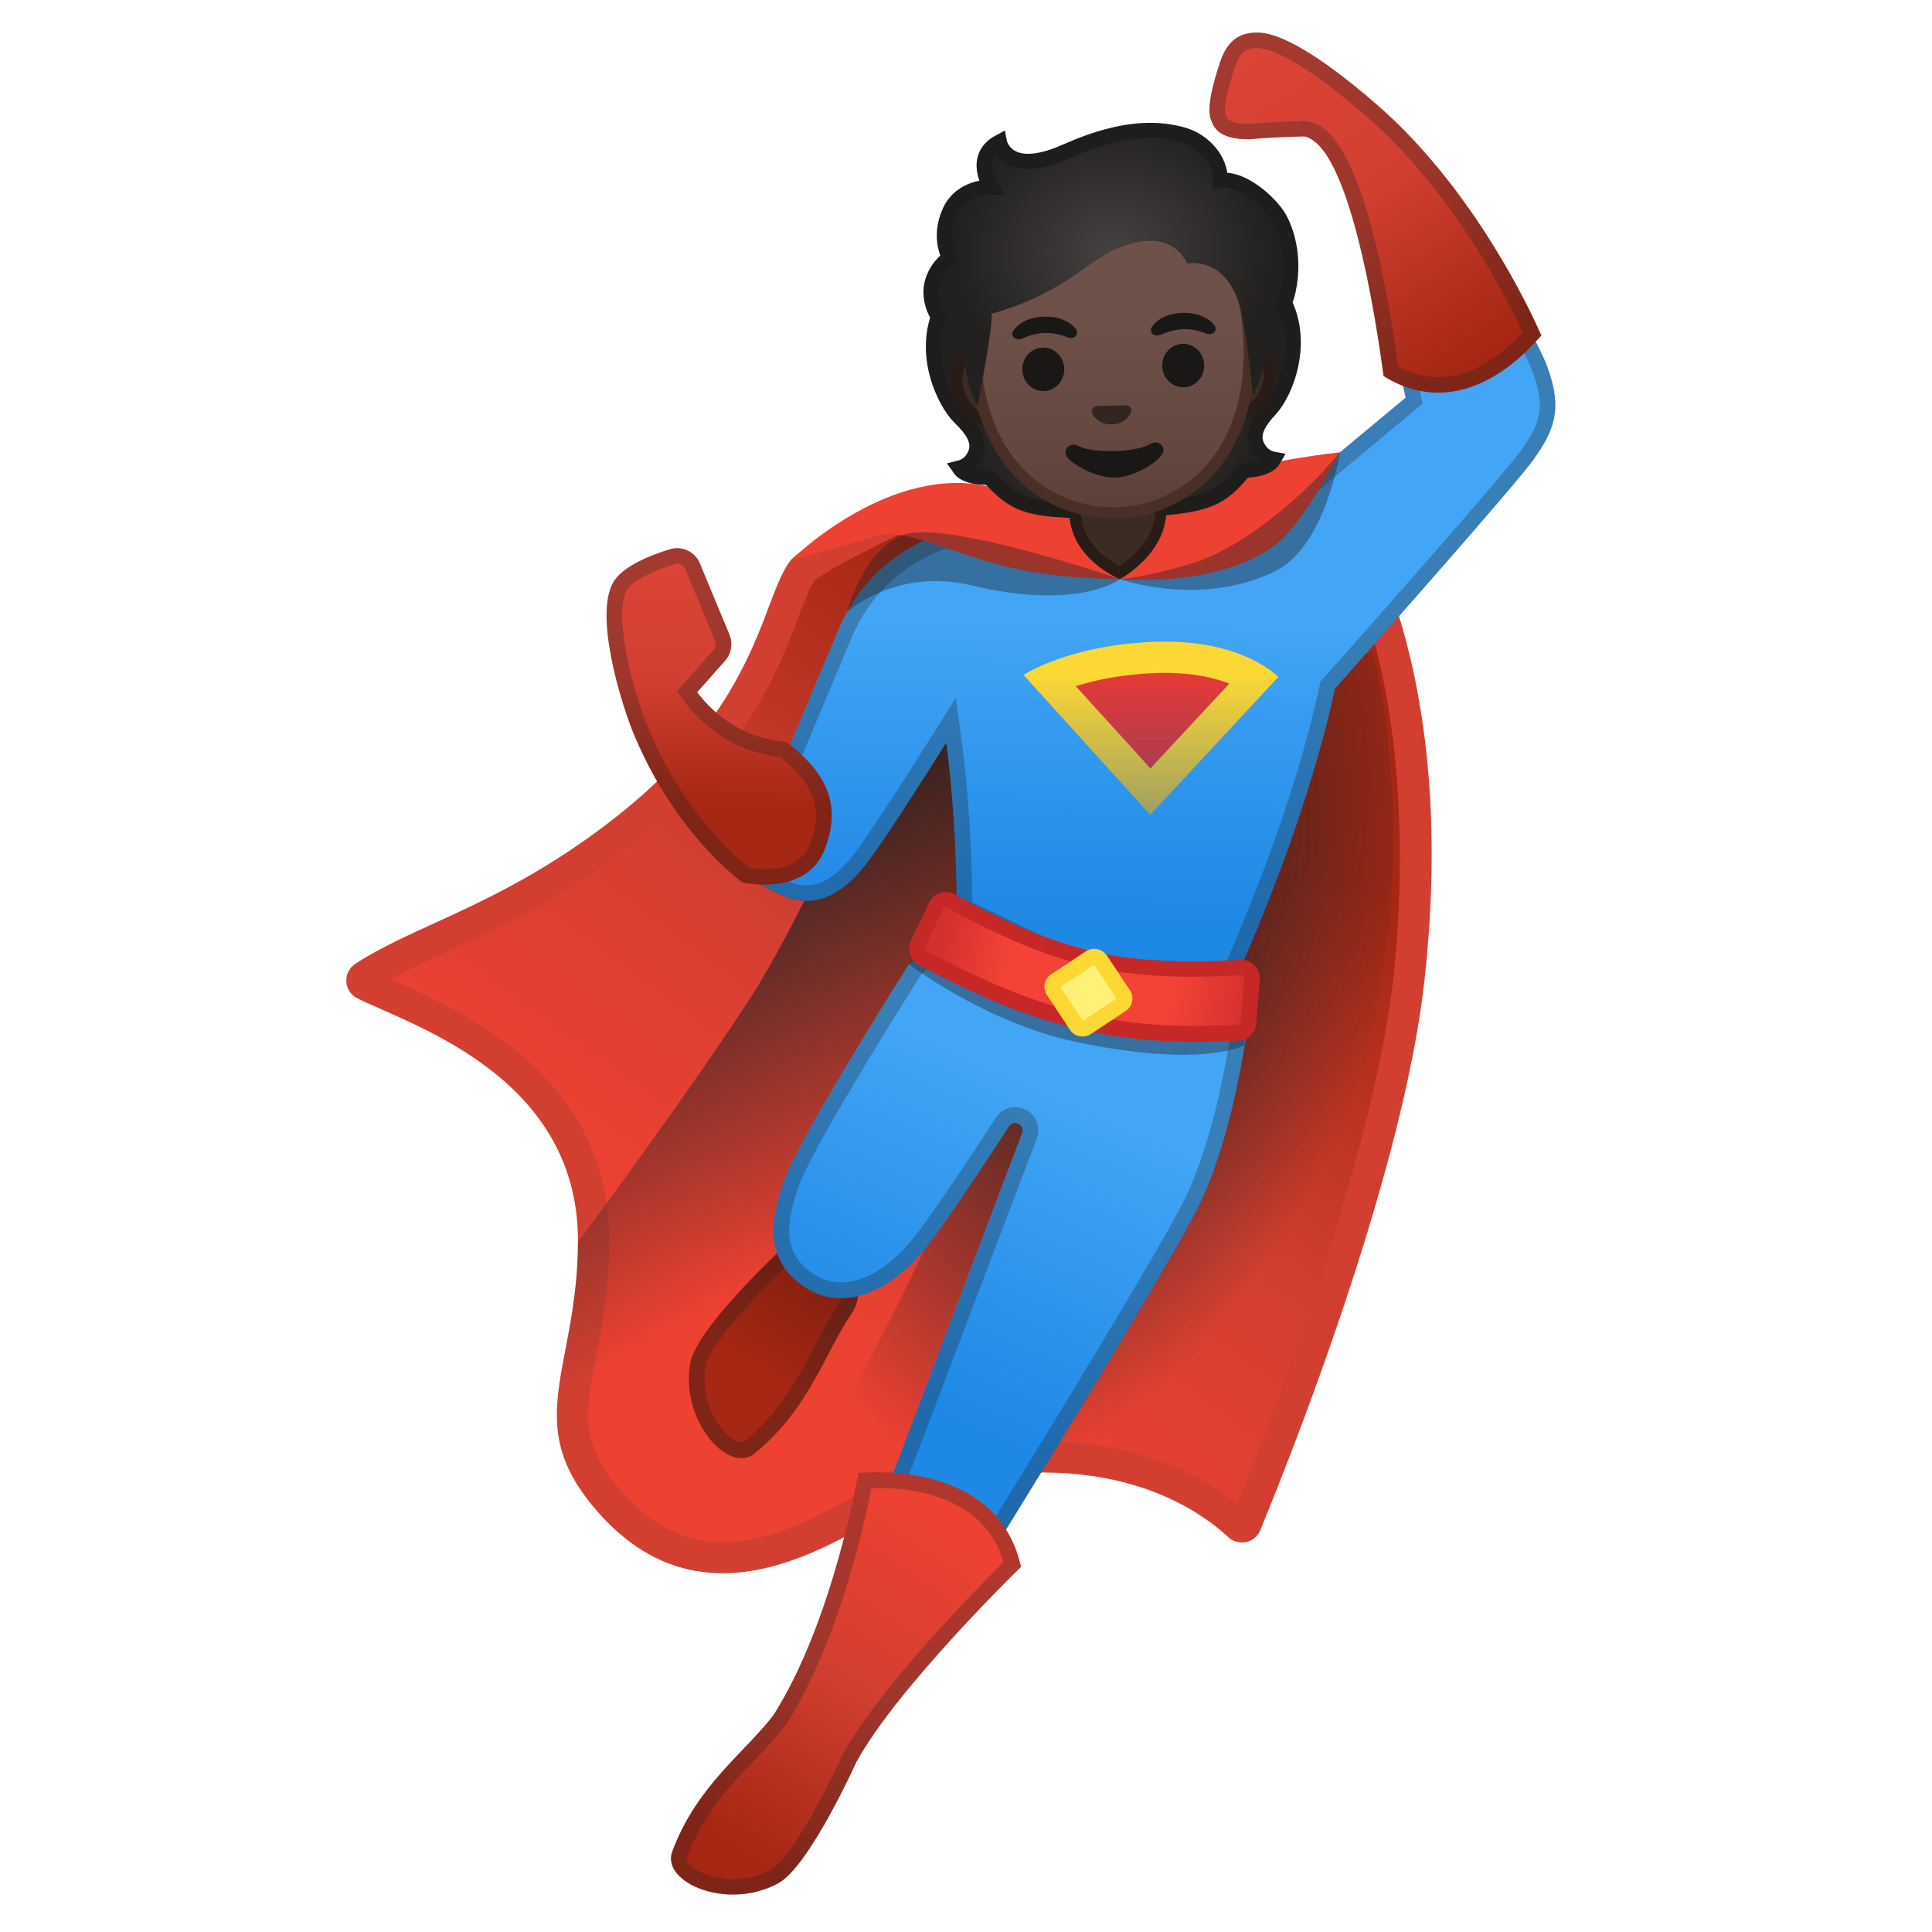 <svg viewBox="0 0 128 128" xmlns="http://www.w3.org/2000/svg" xmlns:xlink="http://www.w3.org/1999/xlink" width="512px" height="512px"><linearGradient id="a" x1="78.234" x2="50.453" y1="49.483" y2="86.693" gradientUnits="userSpaceOnUse"><stop stop-color="#A52714" offset="0"/><stop stop-color="#D23F31" offset=".529"/><stop stop-color="#ED4132" offset="1"/></linearGradient><path d="M47.88 103.2c-2.81 0-5.24-1.19-7.42-3.64-3.19-3.58-2.73-5.98-1.97-9.96.39-2.04.83-4.36.85-7.29.05-10.34-9.2-14.42-13.64-16.38-.6-.26-1.13-.5-1.55-.71-.12-.06-.16-.16-.16-.24s.02-.18.13-.26c1.45-.94 3.13-1.71 5.07-2.6 3.41-1.56 7.66-3.51 12.47-7.34 6.96-5.53 8.95-10.78 10.27-14.26.47-1.23.84-2.2 1.28-2.76.51-.62 4.43-2.63 7.89-4.2 1.99.53 4.9 1.31 5.17 1.4l9.45 4.18c.32.12.6.17.88.17.44 0 .87-.12 1.24-.35l9.74-6.02c.05-.03.1-.05.16-.05.04 0 .15.01.23.12 1.8 2.6 7.5 12.59 5.4 31.77-1.37 12.49-8.62 30.87-10.81 36.2a.28.28 0 0 1-.27.18c-.07 0-.14-.03-.2-.08-1.85-1.7-6.01-4.55-12.99-4.55-2.22 0-4.58.29-7.04.86-.93.22-2.11.92-3.6 1.82-2.82 1.68-6.68 3.99-10.58 3.99z" fill="url(#a)"/><path d="M87.51 34.2c6.46 10.05 5.33 25.8 4.82 30.46-1.29 11.7-7.81 28.69-10.35 34.97-2.25-1.79-6.42-4.13-12.88-4.13-2.3 0-4.74.3-7.27.88-1.09.25-2.33 1-3.9 1.94-2.71 1.62-6.42 3.85-10.04 3.85-2.5 0-4.68-1.08-6.65-3.29-2.85-3.2-2.48-5.17-1.73-9.08.4-2.09.85-4.46.86-7.48.05-11.01-9.61-15.28-14.26-17.33-.08-.03-.16-.07-.23-.1 1.11-.61 2.36-1.18 3.74-1.82 3.46-1.59 7.77-3.56 12.68-7.47 7.18-5.71 9.32-11.34 10.59-14.7.4-1.07.76-1.99 1.09-2.44.69-.62 4.12-2.38 7.2-3.79 2.08.56 4.2 1.13 4.69 1.27l9.42 4.16.06.03.06.02c.38.14.77.21 1.18.21.63 0 1.25-.18 1.79-.51l9.13-5.65m.22-2.34c-.24 0-.49.07-.7.2l-9.74 6.02a1.325 1.325 0 0 1-1.16.12l-9.53-4.21c-.25-.09-5.6-1.52-5.6-1.52s-7.64 3.43-8.61 4.65c-1.92 2.41-2 9.39-11.38 16.85-7.39 5.88-13.27 7.16-17.46 9.88-.86.56-.79 1.84.13 2.29 3.61 1.8 14.67 5.18 14.61 16.16-.04 8.53-3.9 12.02 1.39 17.95 2.63 2.95 5.45 3.98 8.2 3.98 6.21 0 12.04-5.29 14.41-5.84 2.53-.59 4.79-.83 6.8-.83 6.55 0 10.44 2.58 12.29 4.28.26.24.58.35.9.35a1.3 1.3 0 0 0 1.22-.82c2.41-5.87 9.51-23.96 10.88-36.48 2.12-19.3-3.47-29.43-5.57-32.47a1.29 1.29 0 0 0-1.08-.56z" fill="#D23F31"/><radialGradient id="b" cx="73.878" cy="63.37" r="18.579" gradientTransform="matrix(.936 .351 -.681 1.814 47.872 -77.563)" gradientUnits="userSpaceOnUse"><stop stop-color="#212121" offset="0"/><stop stop-color="#212121" stop-opacity="0" offset=".999"/></radialGradient><path d="M89.44 73.69c5.41-16.75 1.49-30.51 1.49-30.51s-15.88 5.61-15.91 6.26c-.04.65-10.32 25.11-10.32 25.11s-7.5 20.26-17 29.68c6.81-.74 12.32-5.31 14.59-5.83 7.09-1.65 12.06-.59 15.33.96 1.78-2.85 8.02-13.89 11.82-25.67z" fill="url(#b)"/><linearGradient id="c" x1="43.406" x2="58.099" y1="55.102" y2="80.47" gradientUnits="userSpaceOnUse"><stop stop-color="#212121" offset="0"/><stop stop-color="#212121" stop-opacity="0" offset=".999"/></linearGradient><path d="M66.97 43.62l-5.07-2.3S53.86 59.67 49.79 66c-4.08 6.33-11.5 16.3-11.5 16.3.01 8.53-3.9 12.02 1.39 17.95.36.4.72.75 1.08 1.08 3.39-4.07 8.99-12.02 13.19-17.98C65.3 67.24 66.97 43.62 66.97 43.62z" fill="url(#c)"/><linearGradient id="d" x1="54.129" x2="49.129" y1="84.028" y2="91.778" gradientUnits="userSpaceOnUse"><stop stop-color="#851F10" offset=".001"/><stop stop-color="#A52714" offset=".841"/></linearGradient><path d="M51.68 82.85s-5.54 5.15-5.95 7.46c-.68 3.83 2.56 7.37 4.24 6 3.65-2.96 4.64-6.63 6.45-9.29 1.8-2.66-2.34-6.6-4.74-4.17z" fill="url(#d)"/><linearGradient id="e" x1="75.006" x2="74.834" y1="41.42" y2="61.098" gradientUnits="userSpaceOnUse"><stop stop-color="#42A5F5" offset="0"/><stop stop-color="#1E88E5" offset="1"/></linearGradient><path d="M102.54 24.36c-1.01-2.75-5.95-10.64-5.95-10.64l-5.74 2.76 2.28 9.86-10.27 8.55c-4.83-1.13-9.26-1.06-12.95-.52-2.94-.22-11.3-.12-14.46 7.57l-4.58 10.9-3.71 1.29c-1.03 2.15 2.35 4.09 4.5 5.11 2.15 1.03 4 .23 5.76-2.04 1.05-1.36 3.49-5.17 5.27-8 .4 3.03.68 6.73.7 11.23l8.33 4.01 10.14.44c3.7-8.37 5.6-14.74 6.58-19.25 3.35-3.78 12.03-13.6 13.14-15.16 1.39-1.93 1.97-3.36.96-6.11z" fill="url(#e)"/><path d="M96.2 15.06c1.26 2.05 4.59 7.54 5.37 9.66.88 2.38.4 3.44-.82 5.16-.74 1.04-5.63 6.68-13.08 15.07l-.18.2-.06.27c-1.17 5.42-3.27 11.61-6.23 18.4l-9.22-.4-7.56-3.64c-.04-3.87-.28-7.47-.71-10.71l-.38-2.84-1.53 2.43c-2.61 4.14-4.41 6.87-5.22 7.92-1.08 1.4-2.11 2.08-3.14 2.08-.43 0-.87-.11-1.36-.34-2.6-1.24-4.08-2.47-4.09-3.38l3.19-1.11.44-.15.18-.42 4.58-10.91c2.5-6.08 8.61-6.98 12.04-6.98.47 0 .94.02 1.39.05l.11.01.11-.02c1.66-.24 3.34-.37 5-.37 2.55 0 5.09.29 7.56.87l.5.12.4-.33 10.27-8.55.49-.41-.14-.62-2.09-9.05 4.18-2.01m.39-1.33l-5.74 2.76 2.28 9.86-10.27 8.55c-2.75-.64-5.37-.89-7.8-.89-1.84 0-3.56.15-5.15.38-.4-.03-.9-.05-1.47-.05-3.64 0-10.26.97-13 7.62l-4.58 10.9-3.71 1.29c-1.03 2.15 2.35 4.09 4.5 5.11.62.3 1.22.44 1.8.44 1.42 0 2.71-.87 3.96-2.48 1.05-1.36 3.49-5.17 5.27-8 .4 3.03.68 6.73.7 11.23l8.33 4.01 10.14.44c3.7-8.37 5.6-14.74 6.58-19.25 3.35-3.78 12.03-13.6 13.14-15.16 1.38-1.94 1.96-3.37.95-6.12-.99-2.75-5.93-10.64-5.93-10.64z" fill="#212121" opacity=".29"/><linearGradient id="f" x1="47.557" x2="47.794" y1="53.279" y2="37.557" gradientUnits="userSpaceOnUse"><stop stop-color="#A52714" offset="0"/><stop stop-color="#D23F31" offset=".529"/><stop stop-color="#DB4437" offset="1"/></linearGradient><path d="M40.61 38.62c.59-1.08 2.44-1.82 3.77-2.23.81-.25 1.67.16 1.99.94l1.96 4.72c.24.58.13 1.25-.29 1.73l-1.85 2.08c.68.92 1.53 1.66 2.51 2.25 1.67 1.01 3.34.97 3.51 1.11 2.12 1.71 3.7 3.71 2.46 6.99-1.23 3.26-5.47 2.26-5.47 2.26s-4.35-3.06-7.15-9.7c-.9-2.13-2.67-7.91-1.44-10.15z" fill="url(#f)"/><linearGradient id="g" x1="55.616" x2="55.616" y1="101.54" y2="101.54" gradientUnits="userSpaceOnUse"><stop stop-color="#BD161D" offset=".003"/><stop stop-color="#D21920" offset=".19"/><stop stop-color="#E11B22" offset=".399"/><stop stop-color="#EA1C24" offset=".643"/><stop stop-color="#ED1C24" offset="1"/></linearGradient><path d="M53.44 83.12c.78 0 1.67.62 2.12 1.47.2.39.48 1.14 0 1.84-.59.87-1.08 1.8-1.6 2.79-1.12 2.14-2.29 4.36-4.65 6.28-.06.05-.11.07-.19.07-.27 0-.77-.26-1.26-.85-.75-.89-1.43-2.47-1.12-4.24.24-1.35 3.44-4.84 5.67-6.91.31-.3.64-.45 1.03-.45m0-1.03c-.61 0-1.23.23-1.75.76 0 0-5.54 5.15-5.95 7.46-.58 3.26 1.67 6.3 3.39 6.3.3 0 .59-.09.84-.3 3.65-2.96 4.64-6.63 6.45-9.29 1.41-2.08-.81-4.93-2.98-4.93z" fill="#212121" opacity=".29"/><linearGradient id="h" x1="68.789" x2="59.641" y1="72.073" y2="92.614" gradientUnits="userSpaceOnUse"><stop stop-color="#42A5F5" offset="0"/><stop stop-color="#1E88E5" offset="1"/></linearGradient><path d="M70.4 66.77l-.25.68c-.45-1.66-1.51-3.18-2.95-3.95 0 0-5.78-1.91-7.23.78 0 0-6.93 10.92-8.03 13.96-1.11 3.04-1.07 5.52 1.53 7.13 2.1 1.29 4.92.67 7.5-2.26 1.16-1.32 3.84-5.35 5.87-8.48.32-.5 1.09-.11.88.45L55.6 106.99l5.41 3.44S77.1 84.7 79.48 79.78c2.37-4.92 3.22-12.14 3.22-12.14l-12.3-.87z" fill="url(#h)"/><path d="M63.27 63.87c1.56 0 3.21.48 3.54.59 1.69.78 11.2 3.1 14.73 3.96-.31 2.06-1.21 7.19-2.99 10.9-2.07 4.3-15.01 25.1-17.86 29.66l-3.82-2.43 11.82-31.12c.18-.48.12-.99-.16-1.41-.29-.42-.77-.67-1.28-.67s-.99.26-1.27.7c-2.86 4.4-4.91 7.37-5.78 8.36-1.44 1.64-3.03 2.55-4.47 2.55-.61 0-1.19-.16-1.71-.48-1.88-1.16-2.2-2.87-1.1-5.89 1.05-2.9 7.87-13.65 7.94-13.76l.04-.06c.3-.6 1.11-.9 2.37-.9m0-1.03c-1.36 0-2.7.33-3.3 1.44 0 0-6.93 10.92-8.03 13.96-1.11 3.04-1.07 5.52 1.53 7.13.68.42 1.45.64 2.25.64 1.66 0 3.51-.93 5.25-2.9 1.16-1.32 3.84-5.35 5.87-8.48.1-.16.26-.23.41-.23.31 0 .62.3.48.68l-12.12 31.91 5.41 3.44S77.11 84.7 79.49 79.78c2.37-4.92 3.22-12.14 3.22-12.14s-14.06-3.36-15.5-4.13c-.01-.02-2-.67-3.94-.67z" fill="#212121" opacity=".29"/><path d="M60.24 63.89l2-3.26c.28-.63 1-.89 1.58-.56 6.62 3.79 10.14 4.78 17.67 4.34.69-.04 1.26.59 1.21 1.33l-.26 3.51s-2.76 1.56-11.19-.23c-5.98-1.27-11.01-5.13-11.01-5.13z" fill="#212121" opacity=".4"/><linearGradient id="i" x1="62.148" x2="82.817" y1="62.55" y2="67.068" gradientUnits="userSpaceOnUse"><stop stop-color="#D32F2F" offset="0"/><stop stop-color="#F44336" offset=".23"/><stop stop-color="#F44336" offset=".742"/><stop stop-color="#D32F2F" offset="1"/></linearGradient><path d="M79.34 68.5c-6.46 0-11.23-1.31-18.21-5.03a.73.73 0 0 1-.31-.94l1.19-2.52a.719.719 0 0 1 .98-.33c5.71 3.05 9.55 4.5 15.94 4.5.99 0 2.06-.03 3.27-.1a.723.723 0 0 1 .75.77l-.23 2.9a.72.72 0 0 1-.67.66c-.94.07-1.85.09-2.71.09z" fill="url(#i)"/><path d="M62.66 60.13c.03 0 .06.01.09.02 5.79 3.09 9.69 4.56 16.18 4.56 1 0 2.08-.03 3.31-.1.07 0 .12.04.14.06.03.03.06.08.05.15l-.23 2.9c-.01.1-.09.18-.18.18-.93.05-1.84.07-2.69.07-6.37 0-11.07-1.3-17.96-4.97-.09-.05-.13-.17-.08-.26l1.19-2.52c.04-.06.13-.09.18-.09m0-1.03c-.46 0-.9.26-1.11.7l-1.19 2.52c-.28.59-.04 1.31.53 1.62 6.57 3.49 11.49 5.09 18.44 5.09.88 0 1.79-.03 2.74-.08.61-.03 1.11-.52 1.16-1.13l.23-2.9a1.23 1.23 0 0 0-1.23-1.33h-.07c-1.16.06-2.23.1-3.24.1-5.99 0-9.63-1.2-15.7-4.44a.983.983 0 0 0-.56-.15z" fill="#C62828"/><path d="M69.48 45.02c1.28-.56 3.66-1.34 7.09-1.47.22-.01.43-.01.63-.01 3.09 0 4.98.84 5.95 1.43l-6.94 7.46-6.73-7.41z" fill="#E53935"/><path d="M77.21 44.58c1.89 0 3.28.34 4.24.71l-5.23 5.62-4.95-5.45c1.27-.4 3.06-.79 5.33-.87.22-.01.41-.01.61-.01m0-2.07c-.22 0-.44 0-.67.01-5.77.21-8.73 2.2-8.73 2.2l8.4 9.25 8.48-9.12s-2.19-2.34-7.48-2.34z" fill="#FDD835"/><path d="M71.72 68.16c-.16 0-.31-.08-.39-.21l-1.53-2.31c-.07-.11-.09-.23-.07-.35s.1-.23.2-.3l2.31-1.53c.08-.05.17-.08.26-.08.16 0 .31.08.39.21l1.53 2.31c.14.22.08.51-.13.65l-2.31 1.53c-.08.05-.17.08-.26.08z" fill="#FFF176"/><path d="M72.49 63.92l1.48 2.23-2.23 1.48-1.48-2.23 2.23-1.48m.01-1.06c-.19 0-.38.05-.55.16l-2.31 1.53c-.46.3-.58.92-.28 1.37l1.53 2.31c.19.29.51.44.83.44.19 0 .38-.05.55-.16l2.31-1.53c.46-.3.58-.92.28-1.37l-1.53-2.31c-.2-.28-.51-.44-.83-.44z" fill="#FDD835"/><linearGradient id="j" x1="48.301" x2="62.155" y1="121.94" y2="100.85" gradientUnits="userSpaceOnUse"><stop stop-color="#A52714" offset="0"/><stop stop-color="#D23F31" offset=".529"/><stop stop-color="#ED4132" offset="1"/></linearGradient><path d="M56.86 97.6s-1.61 9.66-5.58 15.98c-1.94 2.57-5.1 4.68-6.74 9.09-.75 2.03 3.63 3.96 7.04 2.09 2.05-1.13 5.16-8.03 5.16-8.03 2.73-4.98 10.9-12.92 10.9-12.92-1.58-7.29-10.78-6.21-10.78-6.21z" fill="url(#j)"/><path d="M58.1 98.58c2.63 0 7.12.65 8.39 4.91-1.75 1.73-8.21 8.29-10.66 12.75l-.04.08c-1.23 2.73-3.5 6.88-4.71 7.55-.75.41-1.63.63-2.52.63-1.43 0-2.6-.56-2.97-1.09-.14-.2-.1-.31-.08-.36 1.06-2.85 2.79-4.66 4.46-6.41.77-.81 1.5-1.57 2.13-2.41l.03-.04.02-.04c3.4-5.42 5.09-13.05 5.58-15.55.12-.02.24-.02.37-.02m0-1.04c-.76 0-1.24.06-1.24.06s-1.61 9.66-5.58 15.98c-1.94 2.57-5.1 4.68-6.74 9.09-.54 1.45 1.54 2.85 4.02 2.85.99 0 2.05-.22 3.02-.76 2.05-1.13 5.16-8.03 5.16-8.03 2.73-4.98 10.9-12.92 10.9-12.92-1.22-5.62-6.97-6.27-9.54-6.27z" fill="#212121" opacity=".29"/><path d="M52.39 37.13s6.21-6.2 12.78-4.97c7.57 1.42 9.04 6.21 9.04 6.21s-3.81.03-7.24-.76c-3.47-.8-6.56-2.41-8.4-2.22l-6.18 1.74z" fill="#ED4132"/><path d="M74.21 38.37s3.05-5.53 6.37-6.72 8.19-1.68 8.19-1.68-2.33 4.55-4.13 6c-3.81 3.04-10.43 2.4-10.43 2.4z" fill="#ED4132"/><path d="M56.13 40.53s3.26-2.94 8.22-1.75c7.14 1.71 9.86-.41 9.86-.41s5.25 1.89 10.22-.5c3.41-1.64 4.34-7.89 4.34-7.89L87.6 31.3s-4.38 4.77-8.74 6.06c-3.19.95-4.64 1.01-4.64 1.01s-11.76-4.03-14.44-2.91-3.65 5.07-3.65 5.07z" fill="#212121" opacity=".4"/><radialGradient id="k" cx="73.76" cy="26.696" r="9.816" gradientUnits="userSpaceOnUse"><stop stop-color="#444140" offset="0"/><stop stop-color="#232020" offset="1"/></radialGradient><path d="M83.33 29.64c-.47-.85.02-1.66.86-2.57.94-1.02 2.45-4.48.66-7.48-.32-.04-4.97.16-6.15.19l-5.02.14-5.02.14c-1.18.03-5.83.09-6.15.14-1.62 3.09.08 6.47 1.07 7.44.88.86 1.42 1.64 1 2.52-.28.58-.7.77-1.02.85.09.13.2.24.33.31.46.26 1.03.3 1.4.3.22 0 .39.14.54.3 1.61 1.69 2.71 2.02 8.23 1.87 5.51-.15 6.59-.54 8.11-2.32.14-.17.3-.32.52-.33.37-.02.94-.1 1.38-.38.13-.08.24-.19.32-.33-.32-.06-.75-.23-1.06-.79z" fill="url(#k)"/><path d="M83.33 29.64c-.47-.85.02-1.66.86-2.57.94-1.02 2.45-4.48.66-7.48-.32-.04-4.97.16-6.15.19l-5.02.14-5.02.14c-1.18.03-5.83.09-6.15.14-1.62 3.09.08 6.47 1.07 7.44.88.86 1.42 1.64 1 2.52-.28.58-.7.77-1.02.85.09.13.2.24.33.31.46.26 1.03.3 1.4.3.22 0 .39.14.54.3 1.61 1.69 2.71 2.02 8.23 1.87 5.51-.15 6.59-.54 8.11-2.32.14-.17.3-.32.52-.33.37-.02.94-.1 1.38-.38.13-.08.24-.19.32-.33-.32-.06-.75-.23-1.06-.79z" fill="none" stroke="#1F1D1B" stroke-miterlimit="10"/><path d="M74.19 37.94c-.64-.31-2.97-1.6-2.97-4.08l-.08-2.13 5.69-.16.08 2.25c0 2.28-2.13 3.75-2.72 4.12z" fill="#3C2B24"/><path d="M76.47 31.96l.07 1.85c0 1.91-1.67 3.23-2.37 3.7-.76-.4-2.57-1.57-2.57-3.67l-.07-1.74 2.46-.07 2.48-.07m.72-.77l-6.44.18.09 2.5c0 3.16 3.36 4.5 3.36 4.5s3.07-1.65 3.07-4.55l-.08-2.63z" fill="#291B16"/><path d="M66.07 27.98c-1.42 0-2.62-1.24-2.66-2.77-.04-1.57 1.11-2.88 2.57-2.92l15.42-.42c1.49 0 2.68 1.24 2.72 2.77.04 1.57-1.11 2.88-2.57 2.92l-15.48.42z" fill="#3C2B24"/><path d="M81.46 22.24c1.22 0 2.25 1.08 2.28 2.41.04 1.36-.95 2.5-2.2 2.53l-2.08.06-11.26.31-2.08.06h-.06c-1.22 0-2.25-1.08-2.28-2.41-.02-.66.21-1.3.64-1.78.42-.47.97-.74 1.57-.75l2.08-.06 11.26-.31 2.08-.06h.05m0-.75h-.08l-2.08.06-11.26.31-2.08.06c-1.66.05-2.98 1.53-2.93 3.3.05 1.74 1.4 3.14 3.03 3.14h.08l2.08-.06 11.26-.31 2.08-.06c1.66-.05 2.98-1.53 2.93-3.3-.04-1.74-1.4-3.14-3.03-3.14z" fill="#291B16"/><linearGradient id="l" x1="73.35" x2="73.988" y1="38.492" y2="15.115" gradientTransform="rotate(-1.564 -88.726 23.931)" gradientUnits="userSpaceOnUse"><stop stop-color="#5C4037" offset="0"/><stop stop-color="#63463D" offset=".158"/><stop stop-color="#6D5047" offset=".533"/><stop stop-color="#70534A" offset="1"/></linearGradient><path d="M73.74 33.98c-4.4 0-8.93-3.28-9.13-10.61-.09-3.47.81-6.7 2.56-9.08 1.63-2.22 3.88-3.53 6.18-3.59h.18c4.38 0 9.03 4.56 9.24 12.18.09 3.39-.81 6.24-2.61 8.25a8.548 8.548 0 0 1-6.17 2.85h-.25z" fill="url(#l)"/><path d="M73.53 11.07c4.2 0 8.66 4.42 8.86 11.82.09 3.29-.78 6.05-2.52 7.99a8.143 8.143 0 0 1-5.9 2.72h-.23c-4.22 0-8.57-3.17-8.76-10.24-.16-5.8 3-12.14 8.37-12.29h.18m0-.75h-.19c-4.91.13-9.31 5.51-9.1 13.06.2 7.38 4.82 10.97 9.51 10.97H74c4.77-.13 9.35-3.97 9.15-11.48-.21-7.46-4.79-12.55-9.62-12.55z" fill="#4A2F27"/><g fill="#1A1717"><ellipse transform="rotate(-1.564 69.073 24.456)" cx="69.12" cy="24.47" rx="1.39" ry="1.44"/><ellipse transform="rotate(-1.564 78.336 24.201)" cx="78.39" cy="24.22" rx="1.39" ry="1.44"/></g><path d="M76.2 29.42c-.88.56-3.83.64-4.74.13-.52-.29-1.04.19-.81.65.22.45 1.86 1.48 3.25 1.44s2.95-1.15 3.14-1.62c.2-.47-.33-.92-.84-.6z" fill="#1A1717"/><path d="M74.72 26.87a.292.292 0 0 0-.09-.02l-1.99.05c-.03 0-.06.01-.09.03-.18.08-.27.27-.18.47s.5.75 1.3.72c.8-.02 1.18-.59 1.26-.79a.34.34 0 0 0-.21-.46z" fill="#33251F"/><radialGradient id="m" cx="73.836" cy="21.122" r="10.367" gradientTransform="matrix(1 -.027 .024 .864 -.608 .454)" gradientUnits="userSpaceOnUse"><stop stop-color="#444140" offset="0"/><stop stop-color="#232020" offset="1"/></radialGradient><path d="M70.08 10.26c-3.46 1.33-3.87-.85-3.87-.85-1.87 1-.57 2.99-.57 2.99s-1.93-.09-2.71 1.6c-.81 1.76-.02 3.07-.02 3.07s-1.82 1.23-1.03 3.34c.52 1.41 1.98 1.94 1.98 1.94-.09 3.07.91 4.52.91 4.52s1.05-5.29.92-6.09c0 0 2.2-.5 4.67-2 1.67-1.02 2.8-2.19 4.69-2.67 2.88-.73 3.59 1.35 3.59 1.35s2.67-.59 3.58 3.12c.38 1.52.59 4.08.81 5.64-.02-.14.95-1.85 1.08-3.57.05-.64.97-2.21 1.23-3.37.56-2.53-.32-4.48-.73-5.06-.74-1.06-2.49-2.5-3.76-2.25.03-1.37-1.08-2.61-2.39-3.01-3.57-1.09-7.35.91-8.38 1.3z" fill="url(#m)"/><defs><path id="n" d="M64.5 7.74l-3.32 6.08-.34 7.31 1.57.96.81-2.39 13.65-6.73 6.17 4.05 1.92 4.33 1.48-1.83-.93-12.36z"/></defs><clipPath id="o"><use xlink:href="#n"/></clipPath><g clip-path="url(#o)"><path d="M70.08 10.26c-3.46 1.33-3.87-.85-3.87-.85-1.87 1-.57 2.99-.57 2.99s-1.93-.09-2.71 1.6c-.81 1.76-.02 3.07-.02 3.07s-1.82 1.23-1.03 3.34c.52 1.41 1.98 1.94 1.98 1.94-.09 3.07.91 4.52.91 4.52s1.05-5.29.92-6.09c0 0 2.2-.5 4.67-2 1.67-1.02 2.8-2.19 4.69-2.67 2.88-.73 3.59 1.35 3.59 1.35s2.67-.59 3.58 3.12c.38 1.52.59 4.08.81 5.64-.02-.14.95-1.85 1.08-3.57.05-.64.97-2.21 1.23-3.37.56-2.53-.32-4.48-.73-5.06-.74-1.06-2.49-2.5-3.76-2.25.03-1.37-1.08-2.61-2.39-3.01-3.57-1.09-7.35.91-8.38 1.3z" fill="none" stroke="#1F1D1B" stroke-miterlimit="10"/></g><g fill="#1A1717"><path d="M71.27 21.79c-.27-.34-.9-.84-2.09-.81s-1.79.56-2.04.92c-.11.16-.08.34.01.44.08.1.3.19.55.1.24-.09.72-.35 1.52-.38.8-.02 1.29.22 1.54.3s.47-.02.54-.13.1-.29-.03-.44zM80.45 21.54c-.27-.34-.9-.84-2.09-.81s-1.79.56-2.04.92c-.11.16-.08.34.01.44.08.1.3.19.55.1.24-.09.72-.35 1.52-.38.8-.02 1.29.22 1.54.3s.47-.02.54-.13c.06-.11.09-.29-.03-.44z"/></g><linearGradient id="p" x1="97.368" x2="83.559" y1="23.916" y2="3.03" gradientUnits="userSpaceOnUse"><stop stop-color="#A52714" offset="0"/><stop stop-color="#D23F31" offset=".529"/><stop stop-color="#DB4437" offset="1"/></linearGradient><path d="M91.67 24.92c-.14-.93-1.91-15.14-5.23-15.88 0 0-1.76.02-3.56.18-1.41.05-2.35-.33-2.62-1.22-.33-.68.01-2.2.58-3.9.57-1.71 1.59-1.92 2.4-1.94 1.57-.04 4.25 1.55 7.93 4.73 7.08 6.12 10.95 15.35 10.95 15.35-.13 0-4.69 6.23-10.45 2.68z" fill="url(#p)"/><path d="M44.85 37.35c.24 0 .46.15.56.38l1.96 4.72c.09.21.05.47-.11.64l-1.85 2.08-.56.63.5.68c.73.99 1.67 1.84 2.81 2.52 1.39.84 2.78 1.05 3.44 1.15.04.01.08.01.12.02 1.94 1.61 2.93 3.15 1.98 5.68-.43 1.15-1.46 1.73-3.06 1.73-.43 0-.8-.05-1.01-.08-.8-.63-4.29-3.59-6.63-9.13-1.19-2.82-2.33-7.7-1.49-9.24.32-.57 1.5-1.23 3.17-1.74.06-.03.11-.04.17-.04m0-1.03c-.16 0-.32.02-.48.07-1.33.41-3.18 1.15-3.77 2.23-1.22 2.23.54 8.02 1.44 10.14 2.81 6.65 7.15 9.7 7.15 9.7s.61.14 1.44.14c1.35 0 3.27-.38 4.03-2.4 1.24-3.28-.35-5.28-2.46-6.99-.17-.13-1.84-.1-3.51-1.11-.98-.59-1.83-1.33-2.51-2.25l1.85-2.08c.42-.47.53-1.14.29-1.73l-1.96-4.72c-.26-.61-.86-1-1.51-1zM83.3 3.19c.75 0 2.67.58 7.19 4.48 5.78 5 9.42 12.24 10.4 14.36-1.85 1.96-3.74 2.96-5.6 2.96-.89 0-1.78-.24-2.66-.7-2.15-15.4-5.02-16.04-5.97-16.24l-.12-.03h-.12c-.07 0-1.8.03-3.61.18h-.18c-.56 0-1.26-.08-1.38-.49l-.02-.07-.03-.09c-.03-.06-.2-.65.63-3.13.4-1.21.96-1.22 1.44-1.24l.03.01m0-1.04h-.06c-.81.02-1.83.23-2.4 1.94s-.91 3.23-.58 3.91c.25.84 1.1 1.22 2.37 1.22h.24c1.8-.15 3.56-.18 3.56-.18 3.32.73 5.09 14.95 5.23 15.88 1.28.79 2.49 1.09 3.62 1.09 3.94 0 6.73-3.77 6.83-3.79 0 0-3.87-9.23-10.95-15.35-3.62-3.12-6.28-4.72-7.86-4.72z" fill="#212121" opacity=".29"/><linearGradient id="q" x1="76.247" x2="76.247" y1="44.742" y2="54.598" gradientUnits="userSpaceOnUse"><stop stop-color="#0D47A1" stop-opacity="0" offset="0"/><stop stop-color="#0D47A1" offset="1"/></linearGradient><path d="M67.81 44.72s2.96-1.99 8.73-2.2 8.15 2.33 8.15 2.33l-8.48 9.12-8.4-9.25z" fill="url(#q)" opacity=".42"/></svg>